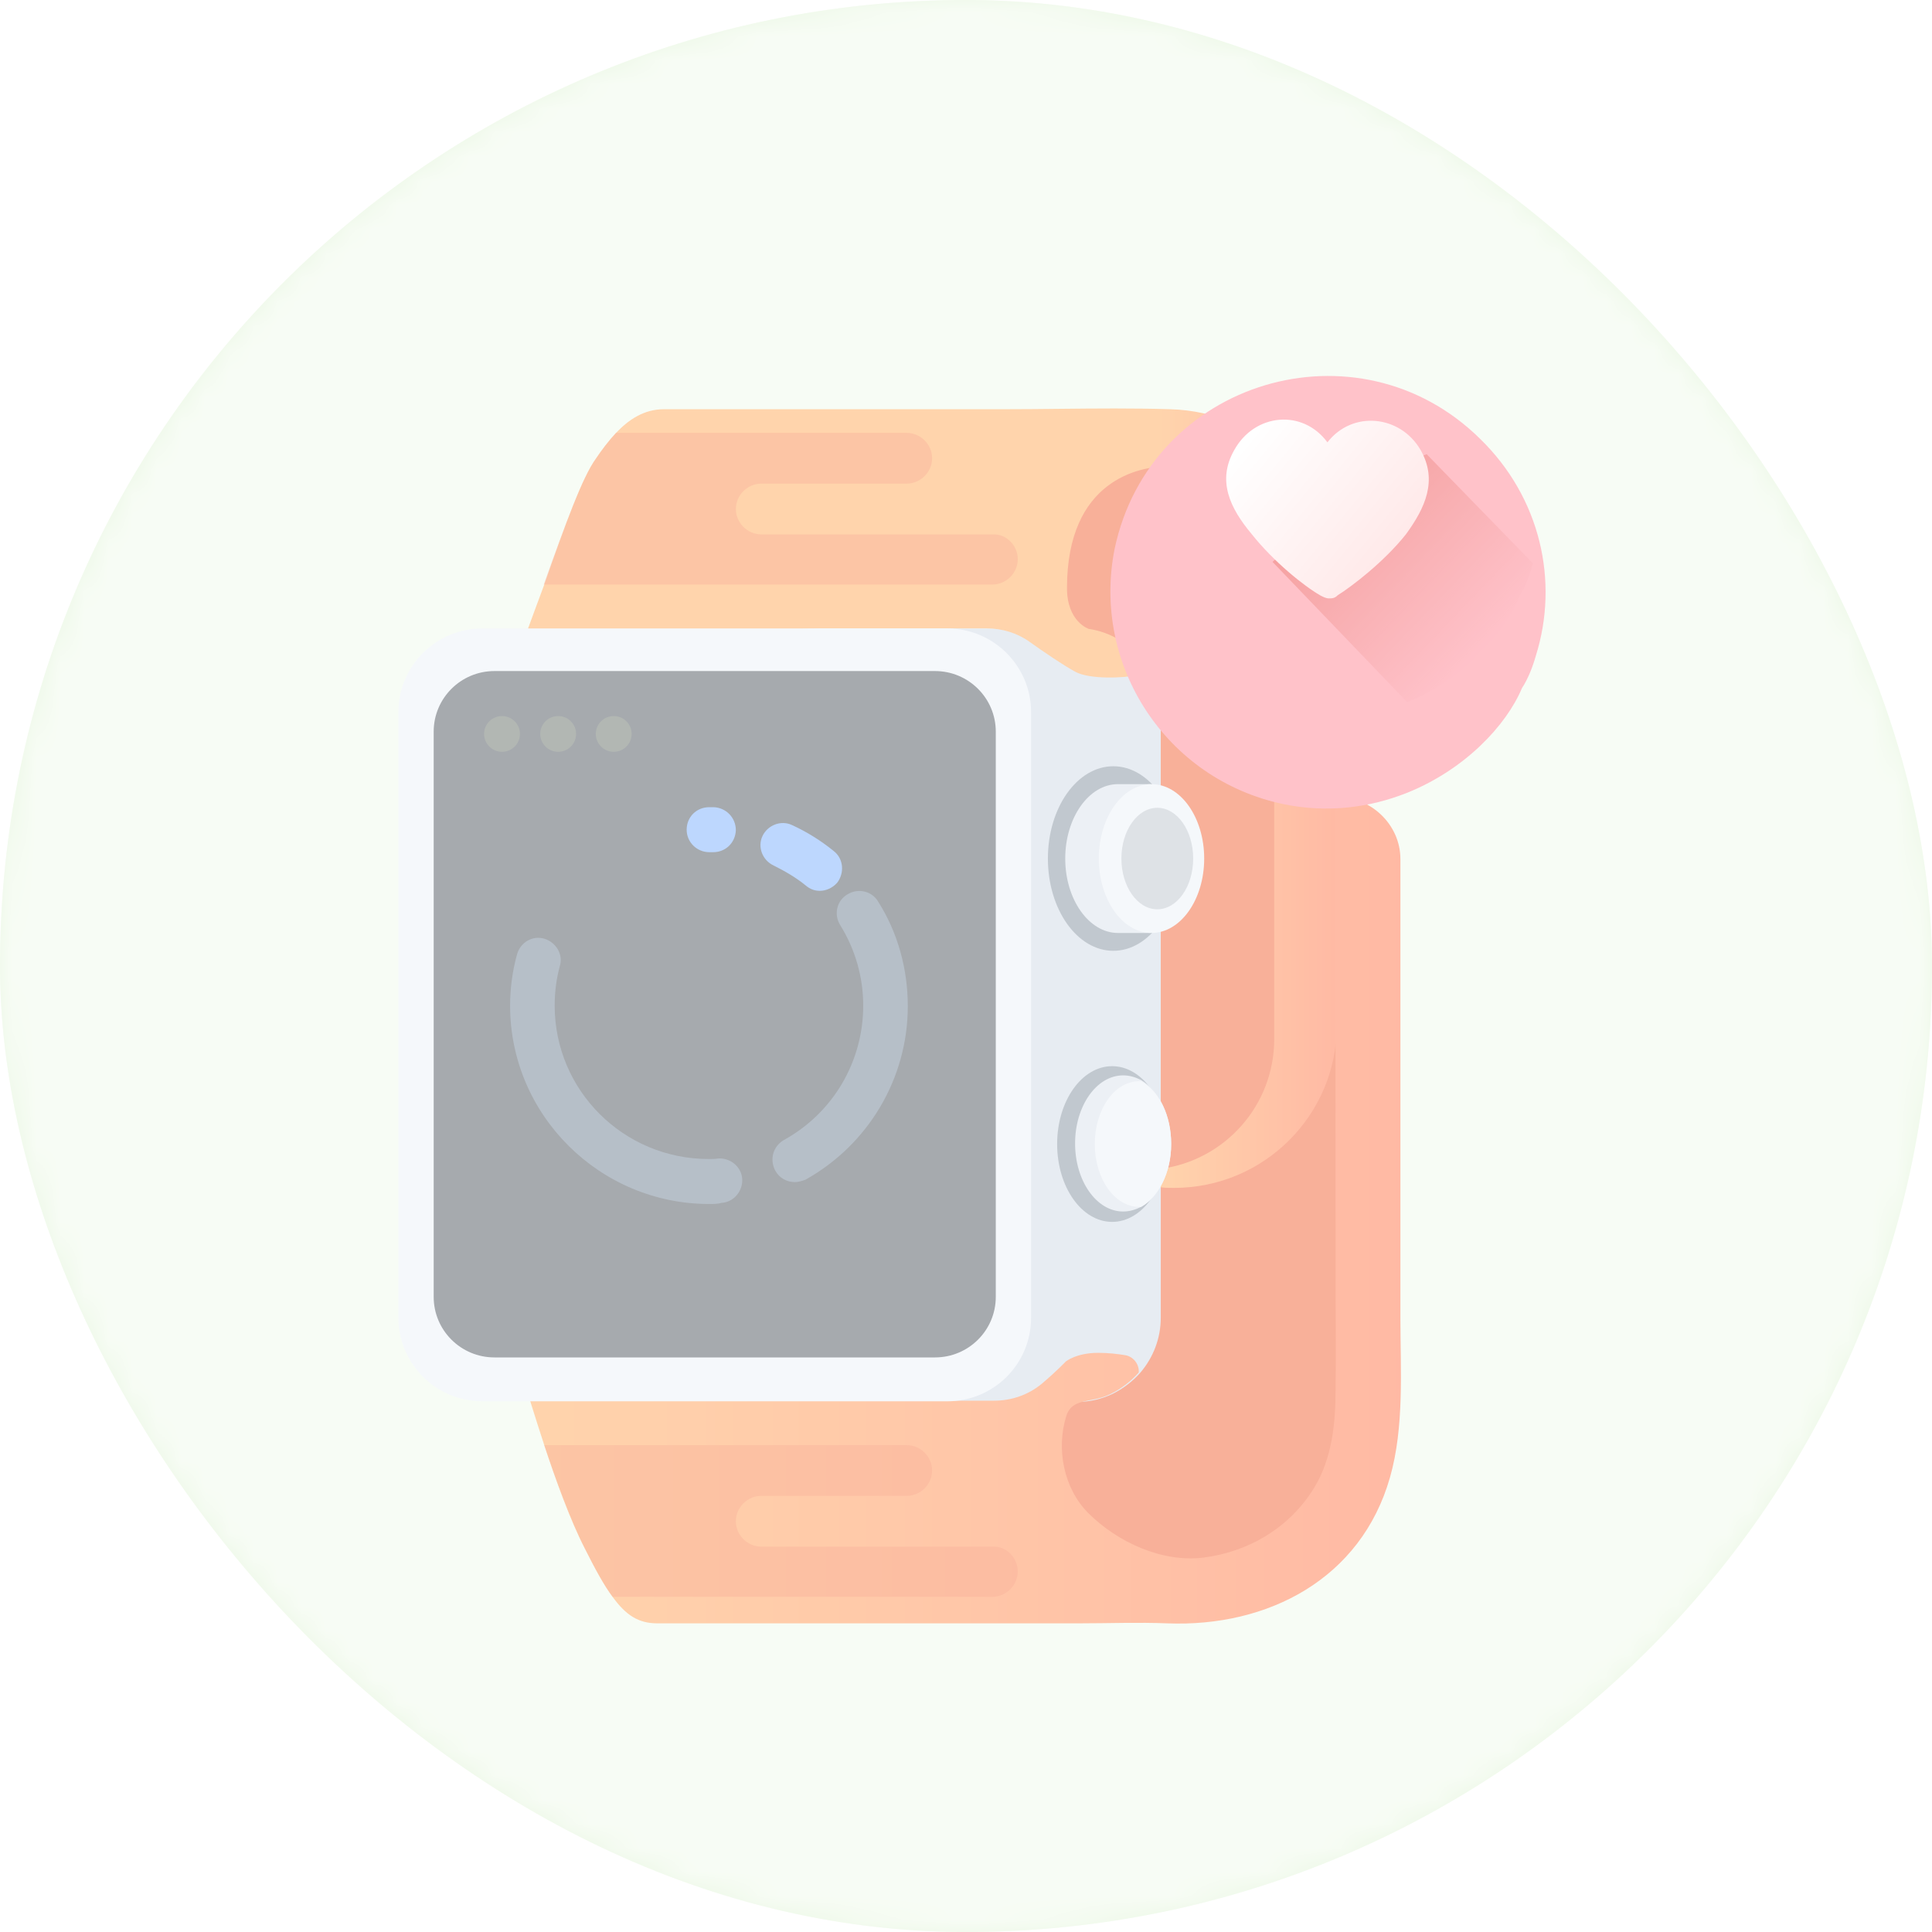 <svg width="80" height="80" viewBox="0 0 80 80" fill="none" xmlns="http://www.w3.org/2000/svg">
<rect width="80" height="80" rx="40" fill="#ECF8E6"/>
<mask id="mask0_0_5129" style="mask-type:alpha" maskUnits="userSpaceOnUse" x="0" y="0" width="80" height="80">
<rect width="80" height="80" rx="40" fill="#ECF8E6"/>
</mask>
<g mask="url(#mask0_0_5129)">
<path d="M21.016 51.395L22.491 51.395" stroke="#B1B9CC" stroke-width="1.57" stroke-miterlimit="10" stroke-linecap="round" stroke-linejoin="round"/>
<path d="M47.897 65.547H42.144V18.569H47.897C51.181 18.569 55.352 21.22 55.352 24.492V59.624C55.352 62.896 51.181 65.547 47.897 65.547Z" fill="#ED3900"/>
<path d="M48.065 29.485V54.562C48.065 55.422 47.753 56.21 47.226 56.831C46.914 57.189 46.507 57.5 46.075 57.715C45.62 57.93 45.14 58.049 44.613 58.049H25.341C24.814 58.049 24.31 57.93 23.879 57.715C22.68 57.165 21.865 55.971 21.865 54.562V29.485C21.865 28.1 22.68 26.905 23.855 26.356C24.31 26.141 24.814 26.022 25.341 26.022H44.589C44.757 26.022 44.924 26.022 45.092 26.07H45.116C46.195 26.237 47.106 26.905 47.609 27.813C47.897 28.291 48.065 28.864 48.065 29.485Z" fill="#C3CFDE"/>
<path d="M46.1 39.371C47.596 39.371 48.809 37.661 48.809 35.55C48.809 33.44 47.596 31.729 46.1 31.729C44.604 31.729 43.391 33.44 43.391 35.55C43.391 37.661 44.604 39.371 46.1 39.371Z" fill="#657687"/>
<path d="M46.051 50.596C47.308 50.596 48.328 49.153 48.328 47.372C48.328 45.591 47.308 44.148 46.051 44.148C44.793 44.148 43.774 45.591 43.774 47.372C43.774 49.153 44.793 50.596 46.051 50.596Z" fill="#657687"/>
<path fill-rule="evenodd" clip-rule="evenodd" d="M55.352 31.705V23.8C55.352 20.002 52.188 17.041 48.448 16.945C46.913 16.898 45.389 16.913 43.868 16.929C43.109 16.937 42.351 16.945 41.593 16.945H27.498C26.66 16.945 26.036 17.375 25.509 17.924C25.197 18.259 24.91 18.641 24.67 18.999C24.119 19.764 23.448 21.602 22.537 24.206C22.412 24.537 22.288 24.876 22.158 25.228C22.064 25.485 21.967 25.749 21.866 26.021L22.153 26.403L23.855 26.355L33.922 26.021H40.874C41.497 26.021 42.12 26.212 42.623 26.57C43.223 27 44.038 27.549 44.517 27.812C45.116 28.146 46.555 28.075 47.106 27.955C47.394 27.884 47.489 27.549 47.322 27.334C46.77 26.666 46.003 26.188 45.116 26.045H45.092C45.092 26.045 44.182 25.758 44.182 24.349C44.182 19.859 47.202 19.31 48.352 19.31C49.527 19.31 52.763 19.811 52.763 23.394V24.683V30.511H48.065V49.164C48.257 49.188 48.425 49.188 48.616 49.188C52.332 49.188 55.352 46.178 55.352 42.477V31.801C55.352 31.769 55.351 31.737 55.348 31.705H55.352Z" fill="url(#paint0_linear_0_5129)"/>
<path d="M52.763 29.77V43.025C52.763 45.772 50.725 48.04 48.065 48.399V29.77H52.763Z" fill="#ED3900"/>
<path d="M55.351 32.995C56.765 32.995 57.988 34.141 57.988 35.574V49.187C57.988 50.978 57.988 52.77 57.988 54.561C57.988 56.71 58.156 59.075 57.556 61.177C56.358 65.38 52.499 67.386 48.328 67.219C47.13 67.171 45.907 67.219 44.709 67.219C41.473 67.219 38.213 67.219 34.977 67.219C32.58 67.219 30.207 67.219 27.81 67.219C27.618 67.219 27.426 67.219 27.21 67.219C26.444 67.219 25.916 66.885 25.365 66.12C25.005 65.643 24.646 64.974 24.214 64.114C23.615 62.968 22.992 61.224 22.536 59.839C22.129 58.597 21.841 57.642 21.841 57.642L23.855 57.69L38.285 58H41.161C41.88 58 42.575 57.761 43.127 57.307C43.75 56.782 44.133 56.376 44.133 56.376C44.133 56.376 44.565 56.018 45.476 56.018C45.907 56.018 46.291 56.066 46.578 56.113C46.914 56.161 47.177 56.472 47.154 56.83C46.842 57.188 46.434 57.499 46.003 57.714C45.763 57.833 45.523 57.905 45.26 57.952C44.78 58.048 44.325 58.096 44.157 58.621C43.726 59.982 44.037 61.63 45.068 62.657C46.267 63.852 48.112 64.711 49.838 64.496C51.708 64.257 53.41 63.254 54.416 61.606C55.159 60.388 55.303 58.932 55.303 57.546C55.327 56.042 55.303 54.561 55.303 53.056C55.303 49.665 55.303 36.696 55.279 33.305V32.995H55.351Z" fill="url(#paint1_linear_0_5129)"/>
<path d="M48.496 35.551C48.496 34.572 48.16 33.688 47.657 33.139V32.47H46.291C45.092 32.47 44.109 33.855 44.109 35.551C44.109 37.247 45.092 38.632 46.291 38.632H47.657V37.963C48.184 37.39 48.496 36.53 48.496 35.551Z" fill="#D0D9E5"/>
<path d="M47.681 38.632C48.886 38.632 49.863 37.252 49.863 35.551C49.863 33.849 48.886 32.47 47.681 32.47C46.477 32.47 45.5 33.849 45.5 35.551C45.5 37.252 46.477 38.632 47.681 38.632Z" fill="#E6EDF5"/>
<path d="M47.921 37.652C48.742 37.652 49.407 36.711 49.407 35.55C49.407 34.389 48.742 33.449 47.921 33.449C47.1 33.449 46.435 34.389 46.435 35.55C46.435 36.711 47.1 37.652 47.921 37.652Z" fill="#ADB6C1"/>
<path d="M39.22 58.025H19.972C18.054 58.025 16.496 56.473 16.496 54.562V29.485C16.496 27.574 18.054 26.022 19.972 26.022H39.22C41.137 26.022 42.695 27.574 42.695 29.485V54.562C42.695 56.473 41.161 58.025 39.22 58.025Z" fill="#E6EDF5"/>
<path d="M38.716 56.208H20.474C19.084 56.208 17.958 55.086 17.958 53.701V30.295C17.958 28.91 19.084 27.787 20.474 27.787H38.716C40.106 27.787 41.233 28.91 41.233 30.295V53.701C41.233 55.086 40.106 56.208 38.716 56.208Z" fill="#202A34"/>
<path d="M29.368 49.855C24.838 49.855 21.122 46.177 21.122 41.64C21.122 40.923 21.218 40.207 21.41 39.514C21.554 39.013 22.057 38.726 22.537 38.869C23.016 39.013 23.328 39.514 23.184 39.992C23.04 40.517 22.968 41.066 22.968 41.64C22.968 45.151 25.82 47.992 29.344 47.992C29.488 47.992 29.608 47.993 29.751 47.969C30.255 47.945 30.71 48.327 30.734 48.828C30.758 49.33 30.375 49.784 29.871 49.808C29.727 49.855 29.536 49.855 29.368 49.855Z" fill="#495F76"/>
<path d="M32.916 48.948C32.58 48.948 32.268 48.781 32.101 48.47C31.861 48.017 32.005 47.467 32.46 47.205C34.498 46.082 35.744 43.956 35.744 41.64C35.744 40.446 35.408 39.299 34.785 38.296C34.522 37.866 34.642 37.293 35.097 37.03C35.528 36.768 36.104 36.887 36.367 37.341C37.182 38.631 37.59 40.135 37.59 41.664C37.59 44.649 35.96 47.396 33.347 48.852C33.203 48.9 33.059 48.948 32.916 48.948Z" fill="#495F76"/>
<path d="M33.946 36.887C33.73 36.887 33.539 36.815 33.371 36.672C32.963 36.338 32.508 36.075 32.029 35.836C31.573 35.621 31.357 35.072 31.573 34.618C31.789 34.164 32.34 33.949 32.796 34.164C33.419 34.451 33.994 34.809 34.521 35.239C34.929 35.55 34.977 36.147 34.665 36.553C34.474 36.767 34.21 36.887 33.946 36.887Z" fill="#5A9BFD"/>
<path d="M29.535 35.287C29.535 35.287 29.511 35.287 29.535 35.287C29.463 35.287 29.416 35.287 29.368 35.287C28.864 35.287 28.433 34.881 28.433 34.356C28.433 33.83 28.84 33.424 29.368 33.424C29.439 33.424 29.511 33.424 29.559 33.424C30.063 33.448 30.47 33.854 30.47 34.38C30.446 34.905 30.039 35.287 29.535 35.287Z" fill="#5A9BFD"/>
<path opacity="0.2" d="M20.787 31.131C21.197 31.131 21.53 30.799 21.53 30.39C21.53 29.981 21.197 29.65 20.787 29.65C20.377 29.65 20.044 29.981 20.044 30.39C20.044 30.799 20.377 31.131 20.787 31.131Z" fill="#BCD179"/>
<path opacity="0.2" d="M23.112 31.131C23.522 31.131 23.855 30.799 23.855 30.39C23.855 29.981 23.522 29.65 23.112 29.65C22.701 29.65 22.369 29.981 22.369 30.39C22.369 30.799 22.701 31.131 23.112 31.131Z" fill="#BCD179"/>
<path opacity="0.2" d="M25.413 31.131C25.823 31.131 26.156 30.799 26.156 30.39C26.156 29.981 25.823 29.65 25.413 29.65C25.003 29.65 24.67 29.981 24.67 30.39C24.67 30.799 25.003 31.131 25.413 31.131Z" fill="#BCD179"/>
<path opacity="0.4" d="M42.144 23.154C42.144 23.728 41.665 24.205 41.09 24.205H22.513C23.448 21.602 24.119 19.763 24.67 18.999C24.91 18.641 25.198 18.259 25.509 17.924H37.542C38.117 17.924 38.597 18.402 38.597 18.975C38.597 19.548 38.117 20.026 37.542 20.026H31.526C31.238 20.026 30.974 20.145 30.782 20.336C30.591 20.527 30.471 20.79 30.471 21.077C30.471 21.65 30.95 22.128 31.526 22.128H41.114C41.665 22.104 42.144 22.581 42.144 23.154Z" fill="#ED3900"/>
<path opacity="0.4" d="M42.144 65.07C42.144 65.643 41.665 66.121 41.09 66.121H25.366C25.006 65.619 24.646 64.974 24.215 64.114C23.64 62.968 22.992 61.224 22.537 59.839H37.542C38.117 59.839 38.597 60.317 38.597 60.89C38.597 61.463 38.117 61.941 37.542 61.941H31.526C31.238 61.941 30.974 62.06 30.783 62.252C30.591 62.443 30.471 62.705 30.471 62.992C30.471 63.565 30.951 64.043 31.526 64.043H41.114C41.665 64.019 42.144 64.496 42.144 65.07Z" fill="#ED3900"/>
<path d="M48.496 47.372C48.496 48.566 47.969 49.569 47.25 49.975C47.01 50.094 46.77 50.166 46.507 50.166C45.404 50.166 44.517 48.9 44.517 47.348C44.517 45.795 45.404 44.529 46.507 44.529C46.77 44.529 47.01 44.601 47.25 44.721C47.993 45.174 48.496 46.178 48.496 47.372Z" fill="#D0D9E5"/>
<path d="M48.496 47.372C48.496 48.566 47.969 49.569 47.25 49.975C47.226 49.975 47.202 49.975 47.178 49.975C46.147 49.975 45.332 48.805 45.332 47.372C45.332 45.939 46.147 44.769 47.178 44.769C47.202 44.769 47.226 44.769 47.25 44.769C47.993 45.175 48.496 46.178 48.496 47.372Z" fill="#E6EDF5"/>
<g filter="url(#filter0_d_0_5129)">
<path d="M63.599 23.219C63.471 23.668 63.278 24.181 63.022 24.565C62.38 26.103 60.649 27.962 58.212 28.923C56.737 29.5 55.005 29.756 53.145 29.372C48.271 28.346 45.193 23.604 46.155 18.797C47.63 11.812 56.224 9.248 61.29 14.247C63.791 16.683 64.561 20.143 63.599 23.219Z" fill="#FF6679"/>
</g>
<path d="M63.477 23.329C63.353 23.781 63.167 24.298 62.919 24.686C62.3 26.236 60.626 28.109 58.27 29.078L52.691 23.265L56.72 19.712L59.076 18.808L63.477 23.329Z" fill="url(#paint2_linear_0_5129)"/>
<path d="M58.824 18.634C57.98 17.177 55.991 16.987 54.966 18.317C53.941 16.923 51.952 17.113 51.109 18.634C50.385 19.901 50.928 21.041 51.832 22.118C52.736 23.258 54.002 24.271 54.665 24.651C54.785 24.715 54.906 24.778 55.026 24.778C55.147 24.778 55.267 24.778 55.388 24.651C55.991 24.271 57.317 23.258 58.221 22.118C59.004 21.041 59.547 19.901 58.824 18.634Z" fill="url(#paint3_linear_0_5129)"/>
<g filter="url(#filter1_b_0_5129)">
<rect width="80" height="80" rx="40" fill="white" fill-opacity="0.6"/>
</g>
</g>
<defs>
<filter id="filter0_d_0_5129" x="39.697" y="9.286" width="30.585" height="30.476" filterUnits="userSpaceOnUse" color-interpolation-filters="sRGB">
<feFlood flood-opacity="0" result="BackgroundImageFix"/>
<feColorMatrix in="SourceAlpha" type="matrix" values="0 0 0 0 0 0 0 0 0 0 0 0 0 0 0 0 0 0 127 0" result="hardAlpha"/>
<feOffset dy="3.926"/>
<feGaussianBlur stdDeviation="3.141"/>
<feColorMatrix type="matrix" values="0 0 0 0 0.969 0 0 0 0 0.255 0 0 0 0 0.565 0 0 0 0.3 0"/>
<feBlend mode="normal" in2="BackgroundImageFix" result="effect1_dropShadow_0_5129"/>
<feBlend mode="normal" in="SourceGraphic" in2="effect1_dropShadow_0_5129" result="shape"/>
</filter>
<filter id="filter1_b_0_5129" x="-6" y="-6" width="92" height="92" filterUnits="userSpaceOnUse" color-interpolation-filters="sRGB">
<feFlood flood-opacity="0" result="BackgroundImageFix"/>
<feGaussianBlur in="BackgroundImage" stdDeviation="3"/>
<feComposite in2="SourceAlpha" operator="in" result="effect1_backgroundBlur_0_5129"/>
<feBlend mode="normal" in="SourceGraphic" in2="effect1_backgroundBlur_0_5129" result="shape"/>
</filter>
<linearGradient id="paint0_linear_0_5129" x1="48.066" y1="39.801" x2="55.364" y2="39.801" gradientUnits="userSpaceOnUse">
<stop stop-color="#FF9330"/>
<stop offset="1" stop-color="#FF511B"/>
</linearGradient>
<linearGradient id="paint1_linear_0_5129" x1="21.846" y1="50.023" x2="58.067" y2="50.023" gradientUnits="userSpaceOnUse">
<stop stop-color="#FF9330"/>
<stop offset="1" stop-color="#FF511B"/>
</linearGradient>
<linearGradient id="paint2_linear_0_5129" x1="55.478" y1="20.579" x2="61.743" y2="26.591" gradientUnits="userSpaceOnUse">
<stop stop-color="#E81717"/>
<stop offset="1" stop-color="#E01F1F" stop-opacity="0"/>
</linearGradient>
<linearGradient id="paint3_linear_0_5129" x1="57.834" y1="22.663" x2="51.936" y2="17.826" gradientUnits="userSpaceOnUse">
<stop offset="0.011" stop-color="#FFC9C9"/>
<stop offset="1" stop-color="white"/>
</linearGradient>
</defs>
</svg>
